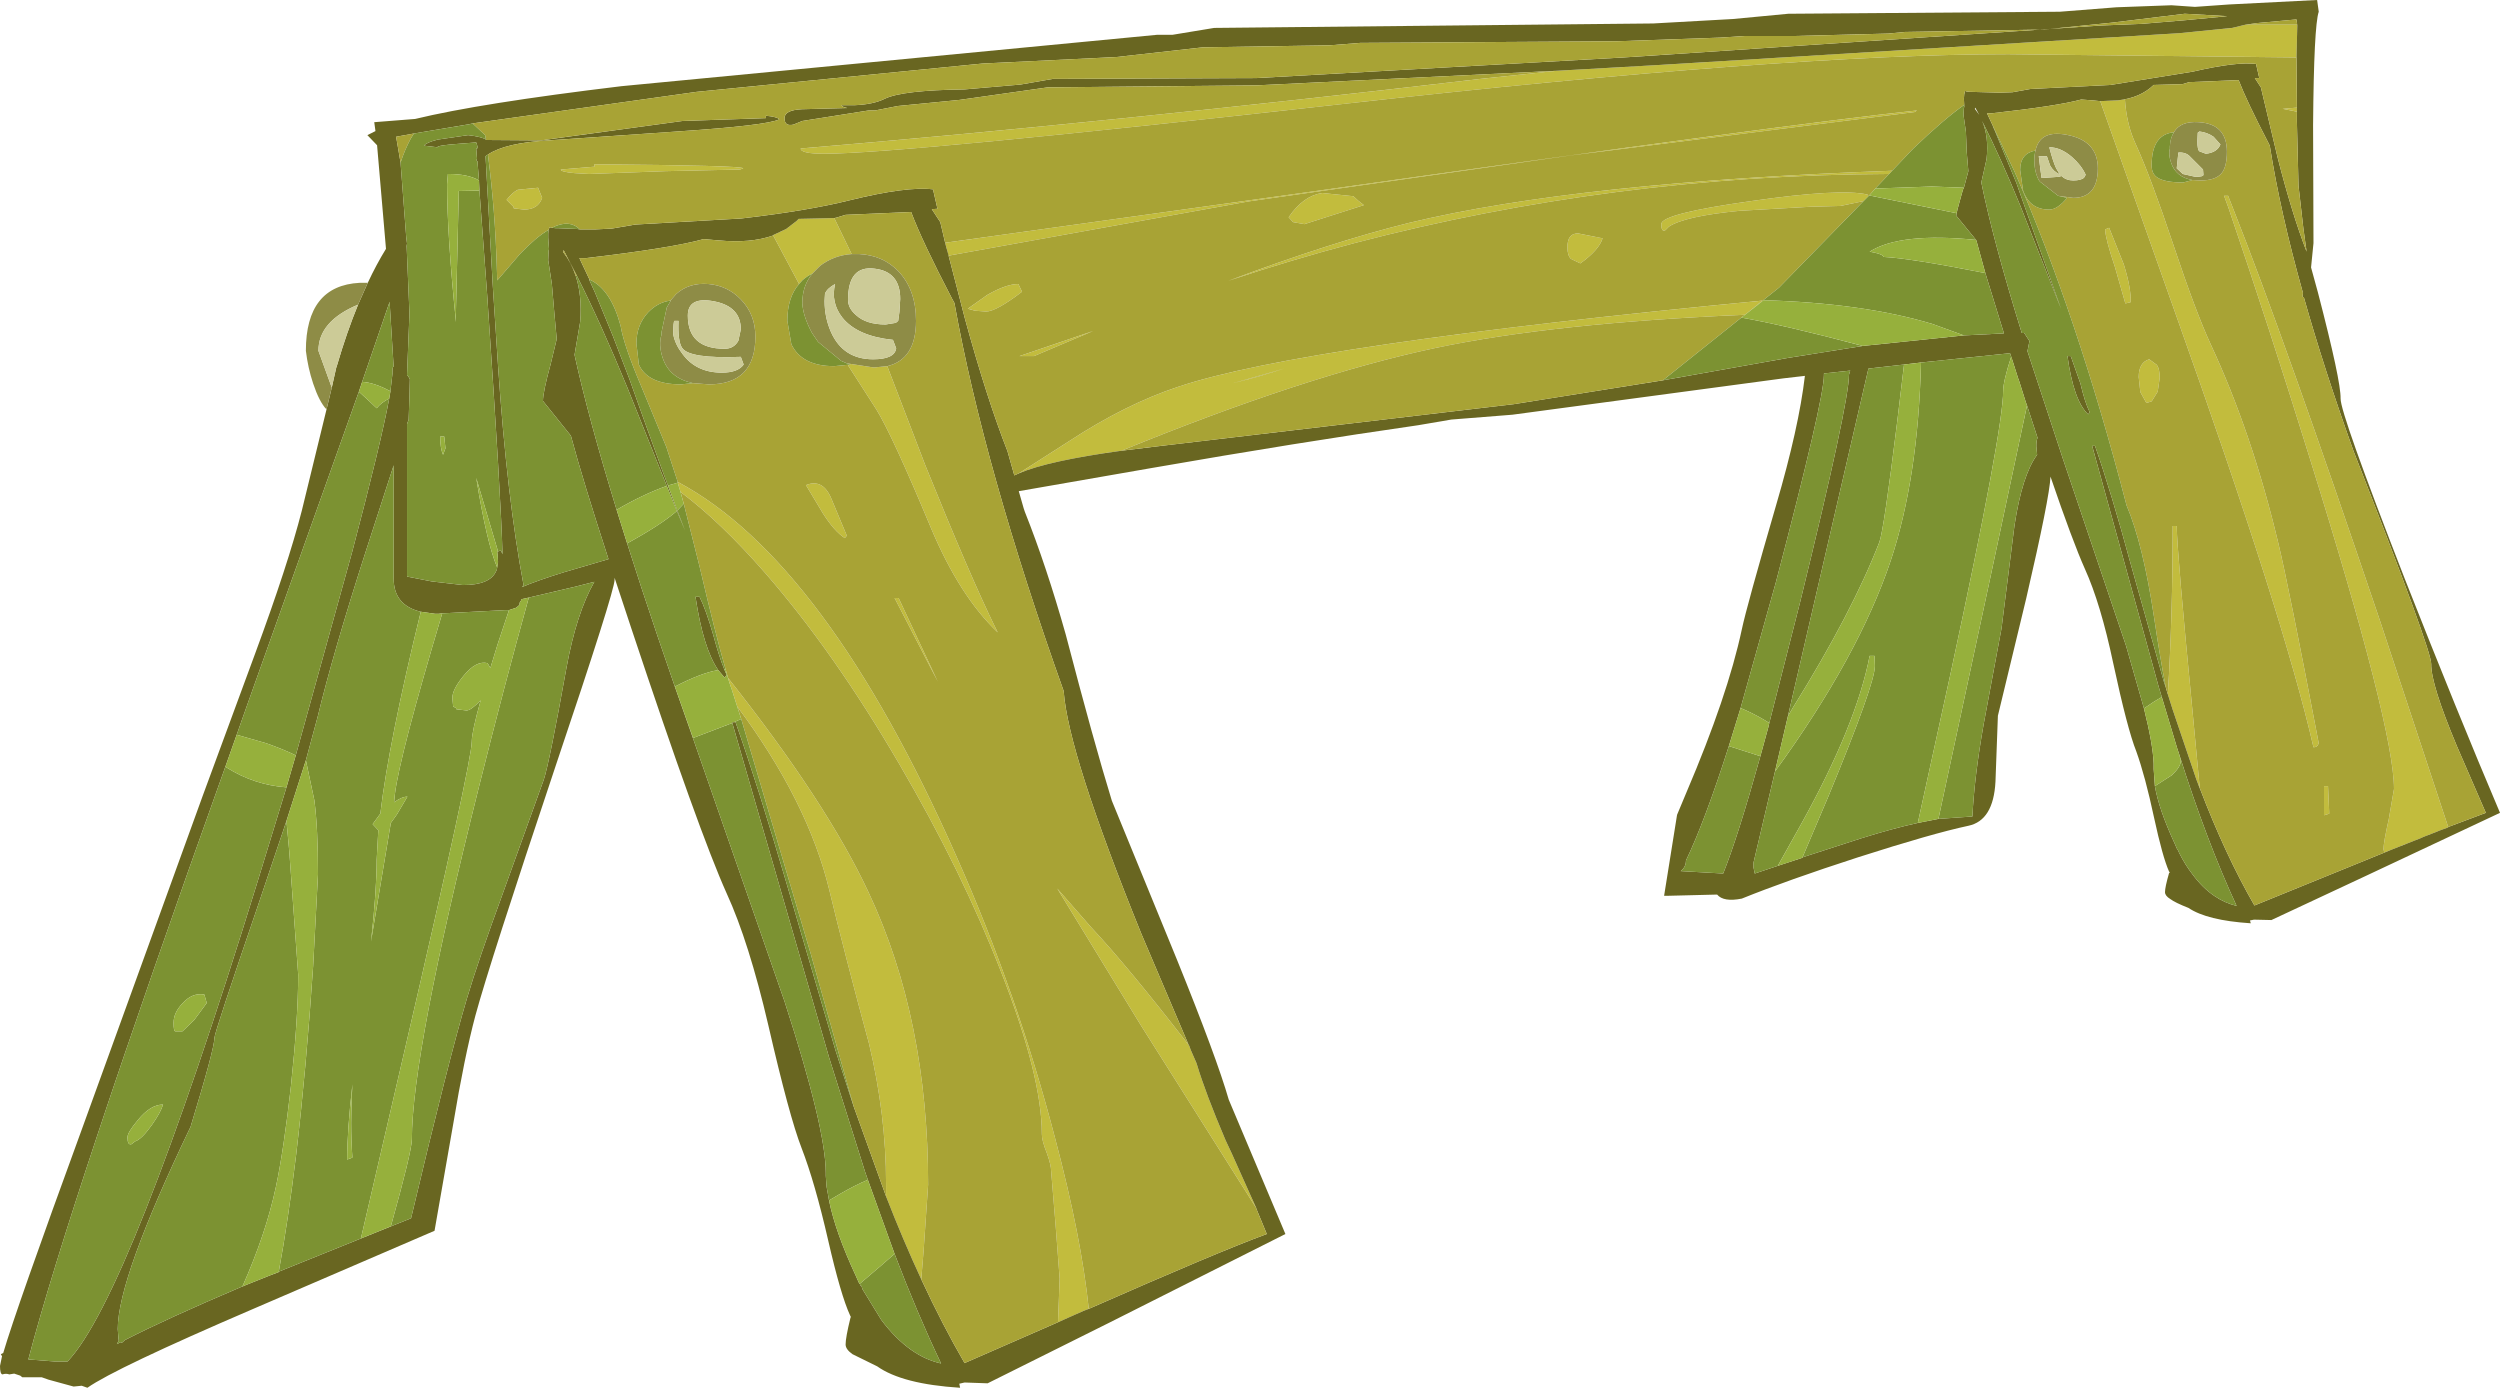<?xml version="1.0" encoding="UTF-8" standalone="no"?>
<svg xmlns:ffdec="https://www.free-decompiler.com/flash" xmlns:xlink="http://www.w3.org/1999/xlink" ffdec:objectType="shape" height="171.5px" width="308.95px" xmlns="http://www.w3.org/2000/svg">
  <g transform="matrix(1.0, 0.0, 0.0, 1.0, 0.0, 0.0)">
    <path d="M283.9 3.15 L283.8 7.1 248.2 6.7 Q220.75 6.7 165.95 12.85 111.2 19.0 101.85 19.0 98.95 19.0 98.95 18.35 137.4 15.1 182.95 9.75 L192.35 8.75 204.7 8.05 269.35 4.1 275.85 3.45 277.5 3.05 283.9 3.05 283.9 3.15 M283.85 13.3 L283.85 13.8 282.1 13.45 283.85 13.3 M138.6 55.7 Q129.5 56.95 125.9 58.5 L132.15 54.5 Q139.1 49.95 145.6 47.8 161.05 42.6 217.8 37.15 L215.65 38.9 Q192.1 39.9 177.4 43.0 161.35 46.4 138.6 55.7 M117.1 31.1 L116.95 30.6 116.8 30.0 162.65 23.6 Q220.9 15.35 236.9 13.65 L236.6 13.85 194.15 19.2 154.25 24.9 117.2 31.6 117.1 31.1 M261.75 12.4 L262.6 12.3 Q262.8 15.4 263.95 17.85 265.8 21.9 268.6 30.3 271.35 38.55 273.2 42.55 278.3 53.5 281.55 67.1 282.8 72.25 286.55 91.85 286.4 92.35 285.9 92.35 282.25 76.35 268.9 38.9 L259.55 12.5 261.75 12.4 M267.9 85.8 Q268.5 76.05 268.5 65.0 L269.0 65.0 Q269.05 68.4 270.95 87.85 L271.85 97.4 271.85 97.45 271.4 96.25 268.5 87.7 267.9 85.8 M295.55 105.0 L294.65 105.35 294.55 104.95 Q294.55 104.15 295.2 101.25 L295.85 97.5 Q295.85 89.95 285.45 56.65 280.5 40.7 275.4 25.7 L274.85 24.2 275.35 24.2 275.9 25.6 Q282.3 41.75 294.1 76.65 L302.55 102.2 302.55 102.25 301.45 102.65 301.1 102.8 299.55 103.4 299.1 103.6 295.55 105.0 M262.45 32.65 Q263.4 35.7 263.3 37.35 L262.65 37.5 261.35 32.95 Q260.2 29.55 260.15 28.35 L260.65 28.15 262.45 32.65 M266.55 45.1 Q266.9 45.6 266.9 46.7 L266.65 48.4 265.9 49.6 265.25 49.8 264.5 48.45 264.3 46.6 Q264.3 44.8 265.6 44.4 L266.55 45.1 M287.7 97.15 L287.85 100.55 287.2 100.75 287.2 97.15 287.7 97.15 M230.9 24.25 L230.3 24.85 227.45 25.45 223.75 25.55 215.0 26.05 Q208.25 26.7 206.25 28.0 L205.8 28.45 Q205.3 28.7 205.3 27.7 205.3 26.4 216.4 24.85 227.5 23.25 230.8 24.05 L230.9 24.25 M233.85 21.1 L233.45 21.5 Q199.4 21.65 167.35 30.05 159.6 32.1 151.8 34.7 164.6 29.9 174.1 27.55 195.0 22.5 233.85 21.1 M167.25 24.25 L167.85 24.8 168.55 25.35 161.2 27.7 159.8 27.45 159.25 26.85 Q161.05 24.2 163.4 23.85 L167.25 24.25 M195.3 32.55 L194.15 32.0 Q193.7 31.6 193.7 30.55 193.7 28.8 195.05 28.85 L198.05 29.45 Q197.6 30.9 195.3 32.55 M126.3 36.05 Q123.1 38.5 121.85 38.5 L120.5 38.4 119.6 38.15 122.0 36.45 Q124.35 35.1 125.85 35.1 L126.3 36.05 M135.1 40.9 L127.8 44.0 126.0 44.0 135.1 40.9 M158.7 45.55 L152.4 47.35 155.45 46.55 158.7 45.55 M91.45 20.95 L82.3 21.15 72.8 21.5 71.05 21.4 Q69.3 21.25 69.3 20.95 L73.45 20.6 73.45 20.3 Q91.7 20.45 91.85 20.8 L91.45 20.95 M95.55 29.1 L95.55 29.05 97.15 28.3 98.45 27.3 98.55 27.2 98.65 27.1 98.7 27.05 103.1 26.95 105.25 31.4 Q103.05 31.55 101.35 32.85 L100.4 33.8 Q99.7 34.15 99.15 34.65 L98.75 35.1 95.55 29.1 M146.9 129.15 L146.95 129.2 147.15 129.75 147.85 131.35 147.9 131.5 Q149.0 135.15 151.45 140.9 L152.2 142.5 155.25 149.3 140.95 126.65 130.65 109.8 134.85 114.6 Q139.4 119.45 146.9 129.15 M134.55 161.75 L133.9 162.0 130.75 163.4 130.95 158.0 130.45 151.4 129.9 144.75 Q129.9 143.95 129.35 142.45 128.75 140.95 128.75 140.15 128.75 133.0 123.75 120.2 118.9 107.7 111.15 94.45 103.05 80.55 94.55 70.8 89.0 64.45 84.1 60.8 L83.75 59.65 83.75 59.55 Q102.05 69.3 118.25 105.95 125.75 122.85 130.4 140.7 133.65 152.95 134.55 161.75 M113.85 158.1 Q111.6 153.25 109.5 147.85 L109.5 146.3 Q109.5 137.8 107.4 129.0 104.4 117.95 102.5 110.05 99.85 99.05 91.1 87.3 L90.4 85.1 90.25 84.7 89.95 83.75 Q102.15 99.15 107.35 110.3 114.7 125.95 114.7 146.4 L114.15 154.45 113.85 158.1 M105.1 45.05 L105.15 45.05 104.65 44.9 107.9 45.4 108.0 45.4 108.1 45.4 109.65 45.25 114.35 57.5 Q119.95 71.35 123.05 77.65 L123.3 78.15 Q118.6 73.7 115.05 65.25 110.3 53.85 108.3 50.6 L104.8 45.15 105.1 45.05 M111.05 73.9 L115.9 84.25 110.55 73.9 111.05 73.9 M101.7 63.45 L99.6 59.95 Q101.7 59.1 102.75 61.65 L104.65 66.2 104.4 66.5 Q103.1 65.65 101.7 63.45 M66.5 23.2 L67.0 24.45 Q66.5 25.9 64.75 25.9 L63.5 25.75 63.45 25.55 62.6 24.7 Q63.35 23.75 64.0 23.45 L66.5 23.2" fill="#c2bc3d" fill-rule="evenodd" stroke="none"/>
    <path d="M283.8 7.1 L283.9 3.15 283.8 2.4 278.95 2.85 277.5 3.05 275.85 3.45 269.35 4.1 204.7 8.05 192.35 8.75 155.25 10.55 129.45 10.8 118.55 12.35 110.95 13.1 108.15 13.65 107.35 13.65 99.15 14.95 98.05 15.4 Q96.95 15.65 96.95 14.6 96.95 13.6 99.1 13.5 L104.7 13.35 Q104.0 13.2 104.0 13.0 L105.65 13.0 Q107.95 12.9 109.35 12.2 111.5 11.15 119.2 11.05 L126.1 10.45 130.1 9.75 155.25 9.65 200.65 7.1 259.7 3.15 264.65 2.95 270.0 2.5 275.25 2.0 270.0 1.7 261.0 2.8 252.6 3.65 235.4 3.95 233.35 4.15 221.65 4.45 215.6 4.45 212.55 4.65 199.8 5.1 168.1 5.3 164.3 5.6 148.65 5.85 137.95 7.05 121.45 7.85 86.1 11.35 58.4 15.25 58.0 15.35 51.15 16.5 48.95 16.9 49.5 20.1 50.2 29.3 50.3 30.1 50.25 30.4 50.6 38.75 50.3 46.3 50.3 46.4 50.45 46.5 50.65 46.85 50.6 48.95 50.5 51.85 50.3 52.4 50.3 71.25 53.35 71.85 57.2 72.3 Q60.55 72.3 61.3 70.6 L61.4 70.4 61.55 69.45 61.5 68.6 61.45 68.15 61.55 68.15 61.9 68.0 62.1 68.5 Q61.95 62.0 60.2 36.35 L59.25 23.55 59.2 22.45 59.2 22.3 59.0 19.9 58.85 19.9 58.95 19.6 58.85 18.35 59.05 18.3 58.95 17.9 58.85 17.6 56.95 17.75 Q54.05 17.95 54.05 18.2 L52.4 18.0 Q52.7 17.6 54.1 17.25 L57.85 16.7 Q59.55 16.9 60.05 17.25 L60.1 17.3 66.85 17.35 84.35 14.95 94.65 14.6 94.65 14.3 Q96.1 14.45 96.3 14.75 94.8 15.5 83.7 16.25 L67.8 17.35 Q62.45 17.65 60.3 19.1 L60.0 19.3 60.9 35.35 61.55 45.25 Q62.65 61.45 64.7 72.3 L64.5 72.55 Q66.5 71.7 69.75 70.7 L75.2 69.1 Q72.0 59.25 70.55 53.85 L67.1 49.55 Q67.1 48.45 68.05 45.0 L68.8 41.9 68.5 38.6 68.2 35.1 67.75 32.15 67.8 31.0 67.85 30.8 67.75 29.4 67.75 29.3 67.75 29.2 67.75 28.85 67.8 28.45 Q67.9 27.9 68.1 28.15 L68.2 28.15 68.65 28.2 68.75 28.2 68.95 28.2 71.35 28.3 71.65 28.35 73.55 28.35 75.6 28.25 78.5 27.75 91.6 27.0 Q99.8 26.05 105.0 24.75 112.1 23.0 115.3 23.4 L115.85 25.8 115.15 25.85 116.2 27.45 116.8 30.0 116.95 30.6 117.1 31.1 119.25 39.4 Q121.95 49.25 124.5 55.75 L125.35 58.75 125.9 58.5 Q129.5 56.95 138.6 55.7 L143.5 55.1 187.05 49.95 205.5 47.0 220.85 44.25 230.2 42.75 242.7 41.45 247.65 41.2 245.35 33.75 244.25 29.75 244.2 29.65 241.75 26.65 241.9 25.9 242.45 23.9 242.6 23.4 242.7 23.2 243.25 21.15 243.05 18.8 242.95 16.3 242.65 14.2 242.7 13.35 242.75 13.2 242.7 12.2 Q242.75 11.0 243.0 11.3 L243.45 11.35 243.5 11.35 247.1 11.45 248.7 11.4 250.9 11.0 260.8 10.5 271.0 8.85 Q276.4 7.6 278.8 7.9 L279.2 9.65 278.65 9.65 279.4 10.8 281.45 19.4 Q283.25 26.45 285.05 31.1 L284.65 28.2 284.05 22.95 283.85 15.0 283.85 13.8 283.85 13.3 283.8 7.1 M45.45 34.95 Q46.5 32.7 47.7 30.75 L46.6 17.95 45.4 16.7 46.4 16.2 46.25 15.1 51.3 14.7 Q59.35 12.75 76.8 10.65 L143.0 4.3 144.9 4.3 150.05 3.45 204.3 2.9 214.15 2.35 221.0 1.7 254.55 1.45 261.55 0.9 268.35 0.65 271.25 0.85 275.5 0.55 286.35 0.0 286.55 1.45 Q285.95 3.2 285.85 15.45 L285.9 30.05 285.6 33.05 286.45 36.15 Q289.3 47.1 289.25 49.25 289.2 51.05 297.15 71.45 303.7 88.1 308.95 100.45 L292.25 108.3 280.7 113.7 278.55 113.65 278.05 113.75 278.15 114.1 Q272.75 113.75 270.45 112.2 268.8 111.55 268.2 111.1 267.55 110.7 267.55 110.25 267.55 109.65 268.05 107.9 L268.15 107.8 268.05 107.7 Q267.25 105.9 266.2 101.05 265.1 95.9 264.0 92.85 262.9 90.1 261.15 81.95 259.6 74.6 257.65 70.3 256.15 66.95 253.4 58.9 253.3 61.45 250.4 73.95 L246.9 88.45 246.6 96.6 Q246.35 101.4 243.25 102.05 238.8 103.0 229.6 105.95 220.95 108.75 215.25 111.05 213.0 111.5 212.2 110.55 L206.2 110.7 205.65 110.7 207.25 100.7 208.4 97.95 Q213.5 86.0 215.25 77.8 215.85 74.95 219.5 62.4 222.3 52.85 223.05 46.45 L220.45 46.75 186.9 51.25 179.35 51.85 175.25 52.55 Q160.6 54.65 142.25 57.85 L125.9 60.7 126.5 62.8 126.65 63.25 Q129.3 69.9 131.7 78.4 135.2 91.8 137.4 98.95 L145.45 118.6 Q150.35 130.7 151.85 135.9 L158.85 152.5 137.1 163.45 122.05 170.95 119.2 170.85 118.55 171.0 118.65 171.5 Q111.5 171.05 108.4 168.85 L105.35 167.35 Q104.5 166.75 104.5 166.15 104.5 165.3 105.1 162.85 L105.15 162.75 105.05 162.55 Q103.9 160.05 102.35 153.3 100.7 146.1 99.05 141.85 97.55 138.0 94.95 126.7 92.55 116.4 89.8 110.4 86.4 102.85 78.0 77.6 L75.95 71.4 75.95 71.65 Q75.95 73.05 68.65 94.7 60.5 119.05 58.75 125.5 57.4 130.55 56.0 138.95 L53.7 152.1 31.3 161.75 Q14.2 169.1 10.8 171.5 L10.1 171.25 9.1 171.35 6.0 170.5 5.15 170.2 2.75 170.2 2.5 170.0 1.75 169.75 1.15 169.85 Q0.75 169.7 0.3 169.85 0.0 169.8 0.0 168.8 L0.25 167.6 0.1 167.35 0.4 167.2 Q2.0 161.75 10.1 139.6 L25.05 98.35 31.5 80.85 Q35.6 69.75 37.3 63.1 L40.35 50.6 41.0 47.9 41.55 45.45 41.65 45.15 Q42.85 41.05 44.25 37.65 L45.45 34.95 M302.55 102.2 L307.2 100.45 303.6 92.15 Q300.4 84.5 300.45 82.05 300.5 80.4 290.85 55.75 287.2 45.55 284.7 36.7 L284.55 36.7 284.6 36.2 Q281.8 26.25 280.5 18.0 L280.3 17.6 Q277.65 12.5 276.65 9.9 L270.55 10.15 269.7 10.4 266.15 10.5 Q264.5 12.1 261.75 12.4 L259.55 12.5 258.55 12.4 257.2 12.3 Q254.25 13.1 246.15 14.0 L245.55 14.0 246.35 15.7 246.25 15.55 246.5 16.1 249.2 22.65 249.9 24.65 254.7 38.15 249.7 25.5 Q247.25 19.5 244.95 14.95 245.8 16.9 245.5 19.65 L244.85 22.55 Q246.3 29.7 249.85 41.15 L250.15 41.15 250.8 42.15 250.55 43.4 254.95 56.75 262.75 79.85 264.95 87.55 Q266.05 91.95 266.15 94.35 L266.15 94.7 266.15 95.05 266.3 97.15 Q266.8 100.05 268.75 104.25 L269.1 105.05 269.15 105.05 269.3 105.4 Q270.05 106.9 270.95 108.05 272.2 109.75 273.7 110.75 274.95 111.6 276.4 111.95 272.7 103.95 269.3 93.2 L269.05 92.45 267.4 86.95 266.75 84.8 258.55 55.1 258.9 55.1 Q260.9 60.8 263.3 69.65 L267.4 84.2 267.65 84.95 267.9 85.8 268.5 87.7 271.4 96.25 271.85 97.45 271.85 97.4 Q275.0 105.65 278.6 111.9 L289.9 107.3 295.55 105.0 299.1 103.6 299.55 103.4 301.1 102.8 301.45 102.65 302.55 102.25 302.55 102.2 M244.6 14.2 L244.1 13.3 244.05 13.45 244.6 14.2 M248.75 44.7 L248.4 43.65 237.4 44.8 235.3 45.05 230.9 45.55 220.95 88.5 219.35 95.35 216.7 106.6 216.7 107.15 216.7 107.2 216.85 107.95 219.7 107.0 222.75 106.0 222.75 105.95 230.0 103.6 Q234.0 102.35 237.0 101.7 L239.55 101.2 243.75 100.9 Q244.0 95.95 245.15 89.45 L247.35 77.65 248.95 64.95 Q249.9 58.7 251.75 56.2 L251.65 55.15 Q251.65 54.45 251.8 54.1 L250.5 50.1 250.35 49.7 249.5 47.0 249.4 46.75 248.75 44.7 M257.1 47.4 Q257.65 49.75 258.25 50.95 L258.05 51.2 Q256.25 49.5 255.5 44.0 L255.9 44.0 257.1 47.4 M218.65 89.35 L222.45 74.45 Q228.5 49.8 228.5 46.3 L228.65 45.8 225.4 46.15 225.4 46.35 Q225.4 49.4 219.45 72.0 L215.1 87.5 213.65 92.2 Q210.7 101.45 208.35 106.35 208.35 107.15 207.7 107.65 L212.95 107.95 Q214.75 103.5 217.55 93.45 L218.55 89.8 218.65 89.35 M103.1 26.95 L98.7 27.05 98.65 27.1 98.55 27.2 98.45 27.3 97.15 28.3 95.55 29.05 95.55 29.1 Q92.75 30.1 88.7 29.7 L86.95 29.55 Q83.05 30.65 72.4 31.9 L71.6 31.9 72.85 34.55 72.8 34.55 73.55 36.2 75.75 41.55 77.25 45.45 77.75 46.75 Q82.25 59.45 84.65 65.55 L83.65 63.15 82.4 60.05 77.55 47.95 Q74.35 40.15 71.3 34.1 L69.65 30.9 69.6 31.15 Q70.6 32.45 71.15 34.1 71.95 36.55 71.7 39.75 L71.0 43.85 Q72.7 51.6 76.2 63.0 L77.5 67.15 Q80.9 77.9 85.75 91.55 L96.95 123.75 Q102.05 139.45 102.05 144.95 L102.05 145.1 102.05 145.2 102.05 145.3 102.15 146.65 102.45 148.35 Q103.25 152.3 105.8 157.75 L105.95 158.1 106.2 158.65 106.25 158.65 106.35 158.9 106.45 158.9 106.6 159.35 108.9 163.1 Q110.65 165.45 112.65 166.85 114.35 168.05 116.3 168.5 113.35 162.3 110.55 154.95 L107.25 145.8 106.9 144.8 102.45 130.65 90.5 89.35 90.45 89.25 90.7 89.25 90.9 89.25 Q93.7 97.2 97.3 109.5 L103.25 129.8 105.5 136.75 109.5 147.85 Q111.6 153.25 113.85 158.1 116.45 163.7 119.2 168.45 L130.75 163.4 133.9 162.0 134.55 161.75 Q150.55 154.7 156.55 152.5 L155.25 149.35 155.25 149.3 152.2 142.5 151.45 140.9 Q149.0 135.15 147.9 131.5 L147.85 131.35 147.15 129.75 146.95 129.2 146.9 129.15 141.05 115.4 Q132.0 93.1 131.45 85.4 121.6 57.75 117.95 37.45 L117.65 36.9 Q113.95 29.8 112.6 26.2 L104.5 26.55 103.35 26.9 103.1 26.95 M88.75 82.8 Q86.9 80.1 85.95 73.75 L86.45 73.75 Q87.25 75.35 88.15 78.5 88.85 81.1 89.5 82.7 L89.8 83.4 89.55 83.75 88.75 82.8 M44.75 47.2 L44.35 48.4 30.5 87.25 29.25 90.8 27.85 94.75 Q8.65 148.4 3.5 168.0 L6.75 168.25 8.35 168.25 Q16.0 160.2 31.8 109.05 L35.4 97.3 36.55 93.35 43.55 68.1 Q47.1 54.65 48.1 49.25 L48.2 48.65 48.25 48.35 48.5 46.2 Q48.5 45.15 48.65 45.35 L48.15 37.3 44.75 47.2 M34.45 157.15 L50.8 150.55 Q55.45 130.95 57.7 123.4 59.1 118.7 62.25 110.1 L67.2 96.35 Q67.9 94.25 70.0 82.55 71.25 75.75 73.45 71.9 L71.1 72.5 65.35 73.85 64.45 74.05 64.35 74.3 Q64.2 74.35 64.2 74.75 L63.8 75.1 62.9 75.4 62.4 75.4 54.65 75.8 54.25 75.85 53.75 75.85 52.0 75.6 Q48.65 74.8 48.65 71.5 L48.65 57.5 45.15 68.3 Q41.15 80.75 39.25 88.6 L37.8 93.95 35.4 101.45 32.0 111.55 Q26.5 127.65 26.5 128.25 26.5 129.6 23.55 139.25 14.55 158.0 14.55 164.25 L14.65 165.55 14.7 165.6 14.45 166.1 14.95 165.85 15.05 165.95 15.45 165.6 Q20.5 163.0 29.9 159.0 L29.95 159.0 30.15 158.9 33.4 157.6 34.45 157.2 34.45 157.15" fill="#696621" fill-rule="evenodd" stroke="none"/>
    <path d="M283.8 7.1 L283.85 13.3 282.1 13.45 283.85 13.8 283.85 15.0 284.05 22.95 284.65 28.2 285.05 31.1 Q283.25 26.45 281.45 19.4 L279.4 10.8 278.65 9.65 279.2 9.65 278.8 7.9 Q276.4 7.6 271.0 8.85 L260.8 10.5 250.9 11.0 248.7 11.4 247.1 11.45 243.5 11.35 243.45 11.35 243.0 11.3 Q242.75 11.0 242.7 12.2 L242.75 13.2 242.75 12.95 Q240.2 14.75 236.4 18.4 L231.75 23.3 231.0 24.15 230.9 24.25 230.8 24.05 Q227.5 23.25 216.4 24.85 205.3 26.4 205.3 27.7 205.3 28.7 205.8 28.45 L206.25 28.0 Q208.25 26.7 215.0 26.05 L223.75 25.55 227.45 25.45 230.3 24.85 219.85 35.55 217.9 37.1 217.7 37.3 215.2 39.25 205.5 47.0 187.05 49.95 143.5 55.1 138.6 55.7 Q161.35 46.4 177.4 43.0 192.1 39.9 215.65 38.9 L217.8 37.15 Q161.05 42.6 145.6 47.8 139.1 49.95 132.15 54.5 L125.9 58.5 125.35 58.75 124.5 55.75 Q121.95 49.25 119.25 39.4 L117.1 31.1 117.2 31.6 154.25 24.9 194.15 19.2 236.6 13.85 236.9 13.65 Q220.9 15.35 162.65 23.6 L116.8 30.0 116.2 27.45 115.15 25.85 115.85 25.8 115.3 23.4 Q112.1 23.0 105.0 24.75 99.8 26.05 91.6 27.0 L78.5 27.75 75.6 28.25 73.55 28.35 71.65 28.35 Q70.35 27.05 68.2 28.15 L68.1 28.15 Q67.9 27.9 67.8 28.45 L67.8 28.4 Q66.25 29.3 64.25 31.4 L61.45 34.65 61.4 33.2 Q61.2 26.1 60.3 19.1 62.45 17.65 67.8 17.35 L83.7 16.25 Q94.8 15.5 96.3 14.75 96.1 14.45 94.65 14.3 L94.65 14.6 84.35 14.95 66.85 17.35 60.1 17.3 60.05 17.25 59.95 16.7 58.4 15.25 86.1 11.35 121.45 7.85 137.95 7.05 148.65 5.85 164.3 5.6 168.1 5.3 199.8 5.1 212.55 4.65 215.6 4.45 221.65 4.45 233.35 4.15 235.4 3.95 252.6 3.65 261.0 2.8 270.0 1.7 275.25 2.0 270.0 2.5 264.65 2.95 259.7 3.15 200.65 7.1 155.25 9.65 130.1 9.75 126.1 10.45 119.2 11.05 Q111.5 11.15 109.35 12.2 107.95 12.9 105.65 13.0 L104.0 13.0 Q104.0 13.2 104.7 13.35 L99.1 13.5 Q96.95 13.6 96.95 14.6 96.95 15.65 98.05 15.4 L99.15 14.95 107.35 13.65 108.15 13.65 110.95 13.1 118.55 12.35 129.45 10.8 155.25 10.55 192.35 8.75 182.95 9.75 Q137.4 15.1 98.95 18.35 98.95 19.0 101.85 19.0 111.2 19.0 165.95 12.85 220.75 6.7 248.2 6.7 L283.8 7.1 M49.5 20.1 L48.95 16.9 51.15 16.5 50.75 17.15 Q50.0 18.55 49.5 20.1 M277.5 3.05 L278.95 2.85 283.8 2.4 283.9 3.15 283.9 3.05 277.5 3.05 M261.75 12.4 Q264.5 12.1 266.15 10.5 L269.7 10.4 270.55 10.15 276.65 9.9 Q277.65 12.5 280.3 17.6 L280.5 18.0 Q281.8 26.25 284.6 36.2 L284.55 36.7 284.7 36.7 Q287.2 45.55 290.85 55.75 300.5 80.4 300.45 82.05 300.4 84.5 303.6 92.15 L307.2 100.45 302.55 102.2 294.1 76.65 Q282.3 41.75 275.9 25.6 L275.35 24.2 274.85 24.2 275.4 25.7 Q280.5 40.7 285.45 56.65 295.85 89.95 295.85 97.5 L295.2 101.25 Q294.55 104.15 294.55 104.95 L294.65 105.35 295.55 105.0 289.9 107.3 278.6 111.9 Q275.0 105.65 271.85 97.4 L270.95 87.85 Q269.05 68.4 269.0 65.0 L268.5 65.0 Q268.5 76.05 267.9 85.8 L267.65 84.95 Q266.95 81.35 266.2 76.3 264.85 67.3 262.8 62.45 256.6 38.65 248.95 21.2 L246.35 15.7 245.55 14.0 246.15 14.0 Q254.25 13.1 257.2 12.3 L258.55 12.4 259.55 12.5 268.9 38.9 Q282.25 76.35 285.9 92.35 286.4 92.35 286.55 91.85 282.8 72.25 281.55 67.1 278.3 53.5 273.2 42.55 271.35 38.55 268.6 30.3 265.8 21.9 263.95 17.85 262.8 15.4 262.6 12.3 L261.75 12.4 M270.95 22.25 L271.95 22.3 Q273.8 22.3 274.55 21.4 275.2 20.6 275.2 18.75 275.2 15.3 271.7 15.1 269.45 14.95 268.65 16.35 265.9 16.6 265.9 20.45 265.9 21.45 266.55 21.9 267.45 22.55 269.8 22.55 L270.95 22.25 M251.55 18.6 Q249.65 18.95 249.65 21.0 L250.0 23.5 Q250.8 25.9 253.25 25.9 254.25 25.9 255.45 24.45 L254.35 24.2 256.2 24.45 Q259.25 24.45 259.25 20.8 259.25 17.35 255.35 16.65 252.1 16.05 251.55 18.6 M262.45 32.65 L260.65 28.15 260.15 28.35 Q260.2 29.55 261.35 32.95 L262.65 37.5 263.3 37.35 Q263.4 35.7 262.45 32.65 M266.55 45.1 L265.6 44.4 Q264.3 44.8 264.3 46.6 L264.5 48.45 265.25 49.8 265.9 49.6 266.65 48.4 266.9 46.7 Q266.9 45.6 266.55 45.1 M287.7 97.15 L287.2 97.15 287.2 100.75 287.85 100.55 287.7 97.15 M233.85 21.1 Q195.0 22.5 174.1 27.55 164.6 29.9 151.8 34.7 159.6 32.1 167.35 30.05 199.4 21.65 233.45 21.5 L233.85 21.1 M195.3 32.55 Q197.6 30.9 198.05 29.45 L195.05 28.85 Q193.7 28.8 193.7 30.55 193.7 31.6 194.15 32.0 L195.3 32.55 M167.25 24.25 L163.4 23.85 Q161.05 24.2 159.25 26.85 L159.8 27.45 161.2 27.7 168.55 25.35 167.85 24.8 167.25 24.25 M91.45 20.95 L91.85 20.8 Q91.7 20.45 73.45 20.3 L73.45 20.6 69.3 20.95 Q69.3 21.25 71.05 21.4 L72.8 21.5 82.3 21.15 91.45 20.95 M158.7 45.55 L155.45 46.55 152.4 47.35 158.7 45.55 M135.1 40.9 L126.0 44.0 127.8 44.0 135.1 40.9 M126.3 36.05 L125.85 35.1 Q124.35 35.1 122.0 36.45 L119.6 38.15 120.5 38.4 121.85 38.5 Q123.1 38.5 126.3 36.05 M95.55 29.1 L98.75 35.1 Q97.3 36.75 97.3 39.65 L97.8 42.55 Q99.1 45.25 103.1 45.25 L105.1 45.05 104.8 45.15 108.3 50.6 Q110.3 53.85 115.05 65.25 118.6 73.7 123.3 78.15 L123.05 77.65 Q119.95 71.35 114.35 57.5 L109.65 45.25 Q113.2 44.4 113.2 39.65 113.2 35.8 111.0 33.5 109.1 31.55 106.2 31.4 L105.25 31.4 103.1 26.95 103.35 26.9 104.5 26.55 112.6 26.2 Q113.95 29.8 117.65 36.9 L117.95 37.45 Q121.6 57.75 131.45 85.4 132.0 93.1 141.05 115.4 L146.9 129.15 Q139.4 119.45 134.85 114.6 L130.65 109.8 140.95 126.65 155.25 149.3 155.25 149.35 156.55 152.5 Q150.55 154.7 134.55 161.75 133.65 152.95 130.4 140.7 125.75 122.85 118.25 105.95 102.05 69.3 83.75 59.55 L82.35 55.25 79.25 47.75 Q77.1 42.7 76.7 40.3 75.5 35.75 72.85 34.55 L71.6 31.9 72.4 31.9 Q83.05 30.65 86.95 29.55 L88.7 29.7 Q92.75 30.1 95.55 29.1 M130.75 163.4 L119.2 168.45 Q116.45 163.7 113.85 158.1 L114.15 154.45 114.7 146.4 Q114.7 125.95 107.35 110.3 102.15 99.15 89.95 83.75 L89.85 83.35 89.65 82.65 Q88.4 78.3 86.45 70.0 L84.5 62.25 84.1 60.8 Q89.0 64.45 94.55 70.8 103.05 80.55 111.15 94.45 118.9 107.7 123.75 120.2 128.75 133.0 128.75 140.15 128.75 140.95 129.35 142.45 129.9 143.95 129.9 144.75 L130.45 151.4 130.95 158.0 130.75 163.4 M109.5 147.85 L105.5 136.75 100.2 117.9 91.6 88.85 91.1 87.3 Q99.85 99.05 102.5 110.05 104.4 117.95 107.4 129.0 109.5 137.8 109.5 146.3 L109.5 147.85 M71.15 34.1 Q70.6 32.45 69.6 31.15 L69.65 30.9 71.3 34.1 71.15 34.1 M85.65 47.35 L87.6 47.5 Q93.35 47.5 93.35 41.6 93.35 38.85 91.55 37.0 89.9 35.3 87.55 35.1 85.15 34.9 83.55 36.35 L82.85 37.15 Q81.3 37.35 80.1 38.6 78.65 40.15 78.65 42.45 L78.95 45.05 Q80.05 47.5 84.15 47.5 L85.65 47.35 M104.65 44.9 L103.95 44.6 104.65 44.9 M101.7 63.45 Q103.1 65.65 104.4 66.5 L104.65 66.2 102.75 61.65 Q101.7 59.1 99.6 59.95 L101.7 63.45 M111.05 73.9 L110.55 73.9 115.9 84.25 111.05 73.9 M66.5 23.2 L64.0 23.45 Q63.35 23.75 62.6 24.7 L63.45 25.55 63.5 25.75 64.75 25.9 Q66.5 25.9 67.0 24.45 L66.5 23.2" fill="#a8a335" fill-rule="evenodd" stroke="none"/>
    <path d="M40.35 50.6 Q39.45 49.65 38.7 47.4 38.05 45.45 37.8 43.35 37.8 35.3 44.45 34.95 L45.45 34.95 44.25 37.65 Q39.35 39.7 39.35 43.35 L41.0 47.9 40.35 50.6 M271.6 16.4 L271.55 17.45 Q271.55 18.5 271.8 18.7 L272.6 19.0 Q274.0 18.85 274.4 17.85 L273.55 16.9 Q272.75 16.35 271.8 16.25 L271.6 16.4 M268.65 16.35 Q269.45 14.95 271.7 15.1 275.2 15.3 275.2 18.75 275.2 20.6 274.55 21.4 273.8 22.3 271.95 22.3 L270.95 22.25 Q268.9 21.9 268.3 20.1 267.95 19.05 268.15 18.4 L268.15 18.3 268.15 18.25 268.15 18.15 268.15 18.1 Q268.2 17.05 268.65 16.35 M272.3 21.6 L272.25 20.95 270.65 19.35 Q270.15 18.8 269.2 18.85 L269.0 20.8 269.75 21.5 271.3 21.85 Q272.3 21.85 272.3 21.6 M254.35 24.2 L252.1 22.45 251.95 22.25 Q251.4 21.2 251.4 19.8 251.4 19.15 251.55 18.6 252.1 16.05 255.35 16.65 259.25 17.35 259.25 20.8 259.25 24.45 256.2 24.45 L254.35 24.2 M252.95 19.3 L251.95 19.3 252.15 20.95 252.3 22.0 254.45 21.85 254.75 21.75 Q255.35 22.3 256.2 22.3 257.2 22.3 257.55 21.95 L257.75 21.6 Q257.2 20.4 256.05 19.4 254.65 18.2 253.25 18.2 253.7 19.95 254.1 20.8 L254.55 21.55 Q253.75 21.2 253.35 20.45 L252.95 19.3 M100.4 33.8 L101.35 32.85 Q103.05 31.55 105.25 31.4 L106.2 31.4 Q109.1 31.55 111.0 33.5 113.2 35.8 113.2 39.65 113.2 44.4 109.65 45.25 L108.1 45.4 108.0 45.4 107.9 45.4 104.65 44.9 103.95 44.6 101.1 42.25 100.35 41.15 Q99.25 39.1 99.15 37.5 L99.15 37.45 Q99.15 35.3 100.4 33.8 M82.85 37.15 L83.55 36.35 Q85.15 34.9 87.55 35.1 89.9 35.3 91.55 37.0 93.35 38.85 93.35 41.6 93.35 47.5 87.6 47.5 L85.65 47.35 Q82.75 46.75 81.9 44.25 81.35 42.65 81.75 41.35 L81.75 41.25 81.75 41.15 81.75 41.05 82.4 38.0 82.9 37.15 82.85 37.15 M85.0 39.0 Q85.0 43.1 89.55 43.1 90.7 43.1 91.25 42.1 L91.55 40.7 Q91.55 37.9 88.3 37.25 85.0 36.6 85.0 39.0 M83.85 39.65 L83.35 39.65 Q83.2 39.7 83.2 41.35 83.45 42.6 84.35 43.75 86.05 46.05 89.2 46.05 91.2 46.05 91.9 45.05 L91.55 44.1 Q85.2 44.35 84.3 43.0 83.75 42.2 83.85 39.65 M111.25 36.95 Q111.25 33.55 108.05 33.2 104.8 32.8 104.8 37.05 104.8 38.1 105.8 38.95 107.05 40.1 109.45 40.1 L110.7 39.9 111.0 39.65 111.15 38.55 111.25 36.95 M103.2 35.1 Q102.2 35.65 101.95 36.3 L101.9 37.2 Q101.9 39.25 102.7 41.05 104.2 44.4 107.9 44.4 110.55 44.4 110.75 43.05 L110.35 42.0 Q105.95 41.55 104.1 39.25 102.65 37.4 103.2 35.1" fill="#8e8c46" fill-rule="evenodd" stroke="none"/>
    <path d="M44.25 37.65 Q42.85 41.05 41.65 45.15 L41.55 45.45 41.0 47.9 39.35 43.35 Q39.35 39.7 44.25 37.65 M271.6 16.4 L271.8 16.25 Q272.75 16.35 273.55 16.9 L274.4 17.85 Q274.0 18.85 272.6 19.0 L271.8 18.7 Q271.55 18.5 271.55 17.45 L271.6 16.4 M272.3 21.6 Q272.3 21.85 271.3 21.85 L269.75 21.5 269.0 20.8 269.2 18.85 Q270.15 18.8 270.65 19.35 L272.25 20.95 272.3 21.6 M252.95 19.3 L253.35 20.45 Q253.75 21.2 254.55 21.55 L254.1 20.8 Q253.7 19.95 253.25 18.2 254.65 18.2 256.05 19.4 257.2 20.4 257.75 21.6 L257.55 21.95 Q257.2 22.3 256.2 22.3 255.35 22.3 254.75 21.75 L254.45 21.85 252.3 22.0 252.15 20.95 251.95 19.3 252.95 19.3 M83.85 39.65 Q83.75 42.2 84.3 43.0 85.2 44.35 91.55 44.1 L91.9 45.05 Q91.2 46.05 89.2 46.05 86.05 46.05 84.35 43.75 83.45 42.6 83.2 41.35 83.2 39.7 83.35 39.65 L83.85 39.65 M85.0 39.0 Q85.0 36.6 88.3 37.25 91.55 37.9 91.55 40.7 L91.25 42.1 Q90.7 43.1 89.55 43.1 85.0 43.1 85.0 39.0 M103.2 35.1 Q102.65 37.4 104.1 39.25 105.95 41.55 110.35 42.0 L110.75 43.05 Q110.55 44.4 107.9 44.4 104.2 44.4 102.7 41.05 101.9 39.25 101.9 37.2 L101.95 36.3 Q102.2 35.65 103.2 35.1 M111.25 36.95 L111.15 38.55 111.0 39.65 110.7 39.9 109.45 40.1 Q107.05 40.1 105.8 38.95 104.8 38.1 104.8 37.05 104.8 32.8 108.05 33.2 111.25 33.55 111.25 36.95" fill="#cccb97" fill-rule="evenodd" stroke="none"/>
    <path d="M242.75 13.2 L242.7 13.35 242.65 14.2 242.95 16.3 243.05 18.8 243.25 21.15 242.7 23.2 238.75 23.05 231.75 23.3 236.4 18.4 Q240.2 14.75 242.75 12.95 L242.75 13.2 M241.9 25.9 L241.75 26.65 244.2 29.65 Q234.85 28.7 231.05 31.1 232.75 31.4 232.75 31.75 236.0 31.9 245.35 33.75 L247.65 41.2 242.7 41.45 238.85 40.05 Q230.25 37.45 217.9 37.1 L219.85 35.55 230.3 24.85 230.9 24.25 231.0 24.15 241.8 26.35 241.9 25.9 M230.2 42.75 L220.85 44.25 205.5 47.0 215.2 39.25 Q220.4 40.15 230.2 42.75 M71.65 28.35 L71.35 28.3 68.95 28.2 68.75 28.2 68.65 28.2 68.2 28.15 Q70.35 27.05 71.65 28.35 M67.8 28.45 L67.75 28.85 67.75 29.2 67.75 29.3 67.75 29.4 67.85 30.8 67.8 31.0 67.75 32.15 68.2 35.1 68.5 38.6 68.8 41.9 68.05 45.0 Q67.1 48.45 67.1 49.55 L70.55 53.85 Q72.0 59.25 75.2 69.1 L69.75 70.7 Q66.5 71.7 64.5 72.55 L64.7 72.3 Q62.65 61.45 61.55 45.25 L60.9 35.35 60.0 19.3 60.3 19.1 Q61.2 26.1 61.4 33.2 L61.45 34.65 64.25 31.4 Q66.25 29.3 67.8 28.4 L67.8 28.45 M60.05 17.25 Q59.55 16.9 57.85 16.7 L54.1 17.25 Q52.7 17.6 52.4 18.0 L54.05 18.2 Q54.05 17.95 56.95 17.75 L58.85 17.6 58.95 17.9 59.05 18.3 58.85 18.35 58.95 19.6 58.85 19.9 59.0 19.9 59.2 22.3 Q57.85 21.5 55.4 21.5 L55.35 21.5 55.25 22.75 Q55.25 29.05 56.35 39.8 L56.35 38.35 56.7 23.6 59.25 23.55 60.2 36.35 Q61.95 62.0 62.1 68.5 L61.9 68.0 61.55 68.15 58.85 59.05 Q60.15 67.1 61.45 70.15 L61.55 69.45 61.4 70.4 61.3 70.6 Q60.55 72.3 57.2 72.3 L53.35 71.85 50.3 71.25 50.3 52.4 50.5 51.85 50.6 48.95 50.65 46.85 50.45 46.5 50.3 46.4 50.3 46.3 50.6 38.75 50.25 30.4 50.3 30.1 50.2 29.3 49.5 20.1 Q50.0 18.55 50.75 17.15 L51.15 16.5 58.0 15.35 58.4 15.25 59.95 16.7 60.05 17.25 M246.35 15.7 L248.95 21.2 Q256.6 38.65 262.8 62.45 264.85 67.3 266.2 76.3 266.95 81.35 267.65 84.95 L267.4 84.2 263.3 69.65 Q260.9 60.8 258.9 55.1 L258.55 55.1 266.75 84.8 267.4 86.95 267.15 86.15 Q266.15 86.7 264.95 87.55 L262.75 79.85 254.95 56.75 250.55 43.4 250.8 42.15 250.15 41.15 249.85 41.15 Q246.3 29.7 244.85 22.55 L245.5 19.65 Q245.8 16.9 244.95 14.95 247.25 19.5 249.7 25.5 L254.7 38.15 249.9 24.65 249.2 22.65 246.5 16.1 246.25 15.55 246.35 15.7 M270.95 22.25 L269.8 22.55 Q267.45 22.55 266.55 21.9 265.9 21.45 265.9 20.45 265.9 16.6 268.65 16.35 268.2 17.05 268.15 18.1 L268.15 18.15 268.15 18.25 268.15 18.3 268.15 18.4 Q267.95 19.05 268.3 20.1 268.9 21.9 270.95 22.25 M251.55 18.6 Q251.4 19.15 251.4 19.8 251.4 21.2 251.95 22.25 L252.1 22.45 254.35 24.2 255.45 24.45 Q254.25 25.9 253.25 25.9 250.8 25.9 250.0 23.5 L249.65 21.0 Q249.65 18.95 251.55 18.6 M237.4 44.8 L248.4 43.65 248.75 44.7 248.55 44.05 Q247.55 47.15 247.55 48.3 247.55 53.1 241.1 83.0 L237.0 101.7 Q234.0 102.35 230.0 103.6 L222.75 105.95 226.0 98.3 Q231.7 84.5 231.7 82.3 L231.65 81.05 231.05 81.05 Q229.4 89.6 222.55 101.9 L219.7 107.0 216.85 107.95 216.7 107.2 216.7 107.15 216.7 106.6 219.35 95.35 Q229.7 81.1 233.65 69.3 237.05 59.1 237.4 44.8 M250.5 50.1 L251.8 54.1 Q251.65 54.45 251.65 55.15 L251.75 56.2 Q249.9 58.7 248.95 64.95 L247.35 77.65 245.15 89.45 Q244.0 95.95 243.75 100.9 L239.55 101.2 245.95 71.45 250.5 50.1 M257.1 47.4 L255.9 44.0 255.5 44.0 Q256.25 49.5 258.05 51.2 L258.25 50.95 Q257.65 49.75 257.1 47.4 M266.3 97.15 L268.4 95.8 Q269.5 94.75 269.5 94.05 L269.5 93.95 269.3 93.2 Q272.7 103.95 276.4 111.95 274.95 111.6 273.7 110.75 272.2 109.75 270.95 108.05 270.05 106.9 269.3 105.4 L269.15 105.05 269.1 105.05 268.75 104.25 Q266.8 100.05 266.3 97.15 M215.1 87.5 L219.45 72.0 Q225.4 49.4 225.4 46.35 L225.4 46.15 228.65 45.8 228.5 46.3 Q228.5 49.8 222.45 74.45 L218.65 89.35 218.0 88.95 Q216.65 88.15 215.1 87.5 M217.55 93.45 Q214.75 103.5 212.95 107.95 L207.7 107.65 Q208.35 107.15 208.35 106.35 210.7 101.45 213.65 92.2 L217.55 93.45 M235.3 45.05 L234.45 52.15 Q232.8 65.55 232.25 67.0 228.9 75.65 221.6 87.4 L220.95 88.5 230.9 45.55 235.3 45.05 M98.75 35.1 L99.15 34.65 Q99.7 34.15 100.4 33.8 99.15 35.3 99.15 37.45 L99.15 37.5 Q99.25 39.1 100.35 41.15 L101.1 42.25 103.95 44.6 104.65 44.9 105.15 45.05 105.1 45.05 103.1 45.25 Q99.1 45.25 97.8 42.55 L97.3 39.65 Q97.3 36.75 98.75 35.1 M105.5 136.75 L103.25 129.8 97.3 109.5 Q93.7 97.2 90.9 89.25 L90.7 89.25 91.6 88.85 100.2 117.9 105.5 136.75 M90.5 89.35 L102.45 130.65 106.9 144.8 107.25 145.8 Q105.7 146.45 103.8 147.55 L102.45 148.35 102.15 146.65 102.05 145.3 102.05 145.2 102.05 145.1 102.05 144.95 Q102.05 139.45 96.95 123.75 L85.75 91.55 Q80.9 77.9 77.5 67.15 81.7 64.85 83.65 63.15 L84.65 65.55 Q82.25 59.45 77.75 46.75 L77.25 45.45 75.75 41.55 73.55 36.2 72.8 34.55 72.85 34.55 Q75.5 35.75 76.7 40.3 77.1 42.7 79.25 47.75 L82.35 55.25 83.75 59.55 83.75 59.65 82.55 60.0 83.7 63.1 84.5 62.25 86.45 70.0 Q88.4 78.3 89.65 82.65 L89.5 82.7 Q88.85 81.1 88.15 78.5 87.25 75.35 86.45 73.75 L85.95 73.75 Q86.9 80.1 88.75 82.8 86.55 83.2 83.4 84.85 L85.65 91.2 90.5 89.35 M110.55 154.95 Q113.35 162.3 116.3 168.5 114.35 168.05 112.65 166.85 110.65 165.45 108.9 163.1 L106.6 159.35 106.45 158.9 106.35 158.9 106.25 158.65 108.95 156.35 110.55 154.95 M76.2 63.0 Q72.7 51.6 71.0 43.85 L71.7 39.75 Q71.95 36.55 71.15 34.1 L71.3 34.1 Q74.35 40.15 77.55 47.95 L82.4 60.05 Q79.45 61.1 76.2 63.0 M85.65 47.35 L84.15 47.5 Q80.05 47.5 78.95 45.05 L78.65 42.45 Q78.65 40.15 80.1 38.6 81.3 37.35 82.85 37.15 L82.9 37.15 82.4 38.0 81.75 41.05 81.75 41.15 81.75 41.25 81.75 41.35 Q81.35 42.65 81.9 44.25 82.75 46.75 85.65 47.35 M44.35 48.4 L45.55 49.5 46.55 50.45 Q47.1 49.75 48.1 49.25 47.1 54.65 43.55 68.1 L36.55 93.35 Q35.15 92.65 32.9 91.85 L29.25 90.8 30.5 87.25 44.35 48.4 M48.25 48.35 Q46.2 47.25 44.75 47.2 L48.15 37.3 48.65 45.35 Q48.5 45.15 48.5 46.2 L48.25 48.35 M27.85 94.75 L28.0 94.85 Q31.4 97.0 35.4 97.3 L31.8 109.05 Q16.0 160.2 8.35 168.25 L6.75 168.25 3.5 168.0 Q8.65 148.4 27.85 94.75 M34.45 157.15 Q35.6 150.95 36.6 142.7 37.85 132.05 38.7 119.4 L39.3 108.05 Q39.3 102.35 38.85 98.9 L37.8 93.95 39.25 88.6 Q41.15 80.75 45.15 68.3 L48.65 57.5 48.65 71.5 Q48.65 74.8 52.0 75.6 48.05 91.7 47.0 100.55 L46.05 101.85 46.75 102.6 46.55 106.25 Q46.55 110.0 45.85 116.35 L48.3 101.7 49.05 100.65 50.35 98.45 Q49.65 98.45 48.7 99.15 L48.8 98.15 Q49.4 93.35 54.65 75.8 L62.4 75.4 62.9 75.4 61.5 79.6 60.6 82.55 60.25 81.95 Q58.85 81.6 57.3 83.5 55.9 85.2 55.9 86.25 L56.0 87.3 56.35 87.5 56.4 87.65 57.65 87.8 Q58.2 87.8 59.4 86.55 58.3 90.45 58.3 91.65 58.3 94.1 50.05 129.6 L44.6 153.05 48.3 151.55 Q50.9 142.25 50.9 140.8 50.9 130.25 59.2 97.2 62.25 85.0 65.35 73.85 L71.1 72.5 73.45 71.9 Q71.25 75.75 70.0 82.55 67.9 94.25 67.2 96.35 L62.25 110.1 Q59.1 118.7 57.7 123.4 55.45 130.95 50.8 150.55 L34.45 157.15 M35.4 101.45 L35.75 105.25 36.85 120.45 Q36.85 125.75 35.95 134.25 35.05 142.2 34.1 146.65 32.85 152.5 29.95 159.0 L29.9 159.0 Q20.5 163.0 15.45 165.6 L15.05 165.95 14.95 165.85 14.45 166.1 14.7 165.6 14.65 165.55 14.55 164.25 Q14.55 158.0 23.55 139.25 26.5 129.6 26.5 128.25 26.5 127.65 32.0 111.55 L35.4 101.45 M54.9 53.95 L54.4 53.95 Q54.4 55.4 54.75 56.2 L55.05 55.4 54.9 53.95 M43.55 143.05 Q43.25 138.95 43.55 134.0 42.9 139.75 42.9 143.3 L43.55 143.05 M22.55 127.45 L24.0 126.05 25.55 123.95 25.25 122.9 Q23.75 122.65 22.55 124.0 21.45 125.15 21.45 126.4 21.45 127.4 21.65 127.45 L22.55 127.45 M16.7 141.05 Q17.5 140.8 18.75 139.05 19.85 137.5 20.15 136.5 18.6 136.5 17.05 138.4 15.75 139.95 15.75 140.55 15.75 141.55 16.25 141.4 L16.7 141.05" fill="#7c9232" fill-rule="evenodd" stroke="none"/>
    <path d="M242.7 23.2 L242.6 23.4 242.45 23.9 241.9 25.9 241.8 26.35 231.0 24.15 231.75 23.3 238.75 23.05 242.7 23.2 M244.2 29.65 L244.25 29.75 245.35 33.75 Q236.0 31.9 232.75 31.75 232.75 31.4 231.05 31.1 234.85 28.7 244.2 29.65 M242.7 41.45 L230.2 42.75 Q220.4 40.15 215.2 39.25 L217.7 37.3 217.9 37.1 Q230.25 37.45 238.85 40.05 L242.7 41.45 M59.2 22.3 L59.2 22.45 59.25 23.55 56.7 23.6 56.35 38.35 56.35 39.8 Q55.25 29.05 55.25 22.75 L55.35 21.5 55.4 21.5 Q57.85 21.5 59.2 22.3 M61.55 68.15 L61.45 68.15 61.5 68.6 61.55 69.45 61.45 70.15 Q60.15 67.1 58.85 59.05 L61.55 68.15 M264.95 87.55 Q266.15 86.7 267.15 86.15 L267.4 86.95 269.05 92.45 269.3 93.2 269.5 93.95 269.5 94.05 Q269.5 94.75 268.4 95.8 L266.3 97.15 266.15 95.05 266.15 94.7 266.15 94.35 Q266.05 91.95 264.95 87.55 M237.4 44.8 Q237.05 59.1 233.65 69.3 229.7 81.1 219.35 95.35 L220.95 88.5 221.6 87.4 Q228.9 75.65 232.25 67.0 232.8 65.55 234.45 52.15 L235.3 45.05 237.4 44.8 M219.7 107.0 L222.55 101.9 Q229.4 89.6 231.05 81.05 L231.65 81.05 231.7 82.3 Q231.7 84.5 226.0 98.3 L222.75 105.95 222.75 106.0 219.7 107.0 M237.0 101.7 L241.1 83.0 Q247.55 53.1 247.55 48.3 247.55 47.15 248.55 44.05 L248.75 44.7 249.4 46.75 249.5 47.0 250.35 49.7 250.5 50.1 245.95 71.45 239.55 101.2 237.0 101.7 M215.1 87.5 Q216.65 88.15 218.0 88.95 L218.65 89.35 218.55 89.8 217.55 93.45 213.65 92.2 215.1 87.5 M90.7 89.25 L90.45 89.25 90.5 89.35 85.65 91.2 83.4 84.85 Q86.55 83.2 88.75 82.8 L89.55 83.75 89.8 83.4 89.5 82.7 89.65 82.65 89.85 83.35 89.95 83.75 90.25 84.7 90.4 85.1 91.1 87.3 91.6 88.85 90.7 89.25 M107.25 145.8 L110.55 154.95 108.95 156.35 106.25 158.65 106.2 158.65 105.95 158.1 105.8 157.75 Q103.25 152.3 102.45 148.35 L103.8 147.55 Q105.7 146.45 107.25 145.8 M77.5 67.15 L76.2 63.0 Q79.45 61.1 82.4 60.05 L83.65 63.15 Q81.7 64.85 77.5 67.15 M83.75 59.65 L84.1 60.8 84.5 62.25 83.7 63.1 82.55 60.0 83.75 59.65 M44.35 48.4 L44.75 47.2 Q46.2 47.25 48.25 48.35 L48.2 48.65 48.1 49.25 Q47.1 49.75 46.55 50.45 L45.55 49.5 44.35 48.4 M27.85 94.75 L29.25 90.8 32.9 91.85 Q35.15 92.65 36.55 93.35 L35.4 97.3 Q31.4 97.0 28.0 94.85 L27.85 94.75 M37.8 93.95 L38.85 98.9 Q39.3 102.35 39.3 108.05 L38.7 119.4 Q37.85 132.05 36.6 142.7 35.6 150.95 34.45 157.15 L34.45 157.2 33.4 157.6 30.15 158.9 29.95 159.0 Q32.85 152.5 34.1 146.65 35.05 142.2 35.95 134.25 36.85 125.75 36.85 120.45 L35.75 105.25 35.4 101.45 37.8 93.95 M65.35 73.85 Q62.25 85.0 59.2 97.2 50.9 130.25 50.9 140.8 50.9 142.25 48.3 151.55 L44.6 153.05 50.05 129.6 Q58.3 94.1 58.3 91.65 58.3 90.45 59.4 86.55 58.2 87.8 57.65 87.8 L56.4 87.65 56.35 87.5 56.0 87.3 55.9 86.25 Q55.9 85.2 57.3 83.5 58.85 81.6 60.25 81.95 L60.6 82.55 61.5 79.6 62.9 75.4 63.8 75.1 64.2 74.75 Q64.2 74.35 64.35 74.3 L64.45 74.05 65.35 73.85 M54.65 75.8 Q49.4 93.35 48.8 98.15 L48.7 99.15 Q49.65 98.45 50.35 98.45 L49.05 100.65 48.3 101.7 45.85 116.35 Q46.55 110.0 46.55 106.25 L46.75 102.6 46.05 101.85 47.0 100.55 Q48.05 91.7 52.0 75.6 L53.75 75.85 54.25 75.85 54.65 75.8 M54.9 53.95 L55.05 55.4 54.75 56.2 Q54.4 55.4 54.4 53.95 L54.9 53.95 M43.55 143.05 L42.9 143.3 Q42.9 139.75 43.55 134.0 43.25 138.95 43.55 143.05 M16.7 141.05 L16.25 141.4 Q15.75 141.55 15.75 140.55 15.75 139.95 17.05 138.4 18.6 136.5 20.15 136.5 19.85 137.5 18.75 139.05 17.5 140.8 16.7 141.05 M22.55 127.45 L21.65 127.45 Q21.45 127.4 21.45 126.4 21.45 125.15 22.55 124.0 23.75 122.65 25.25 122.9 L25.55 123.95 24.0 126.05 22.55 127.45" fill="#96b03c" fill-rule="evenodd" stroke="none"/>
  </g>
</svg>
